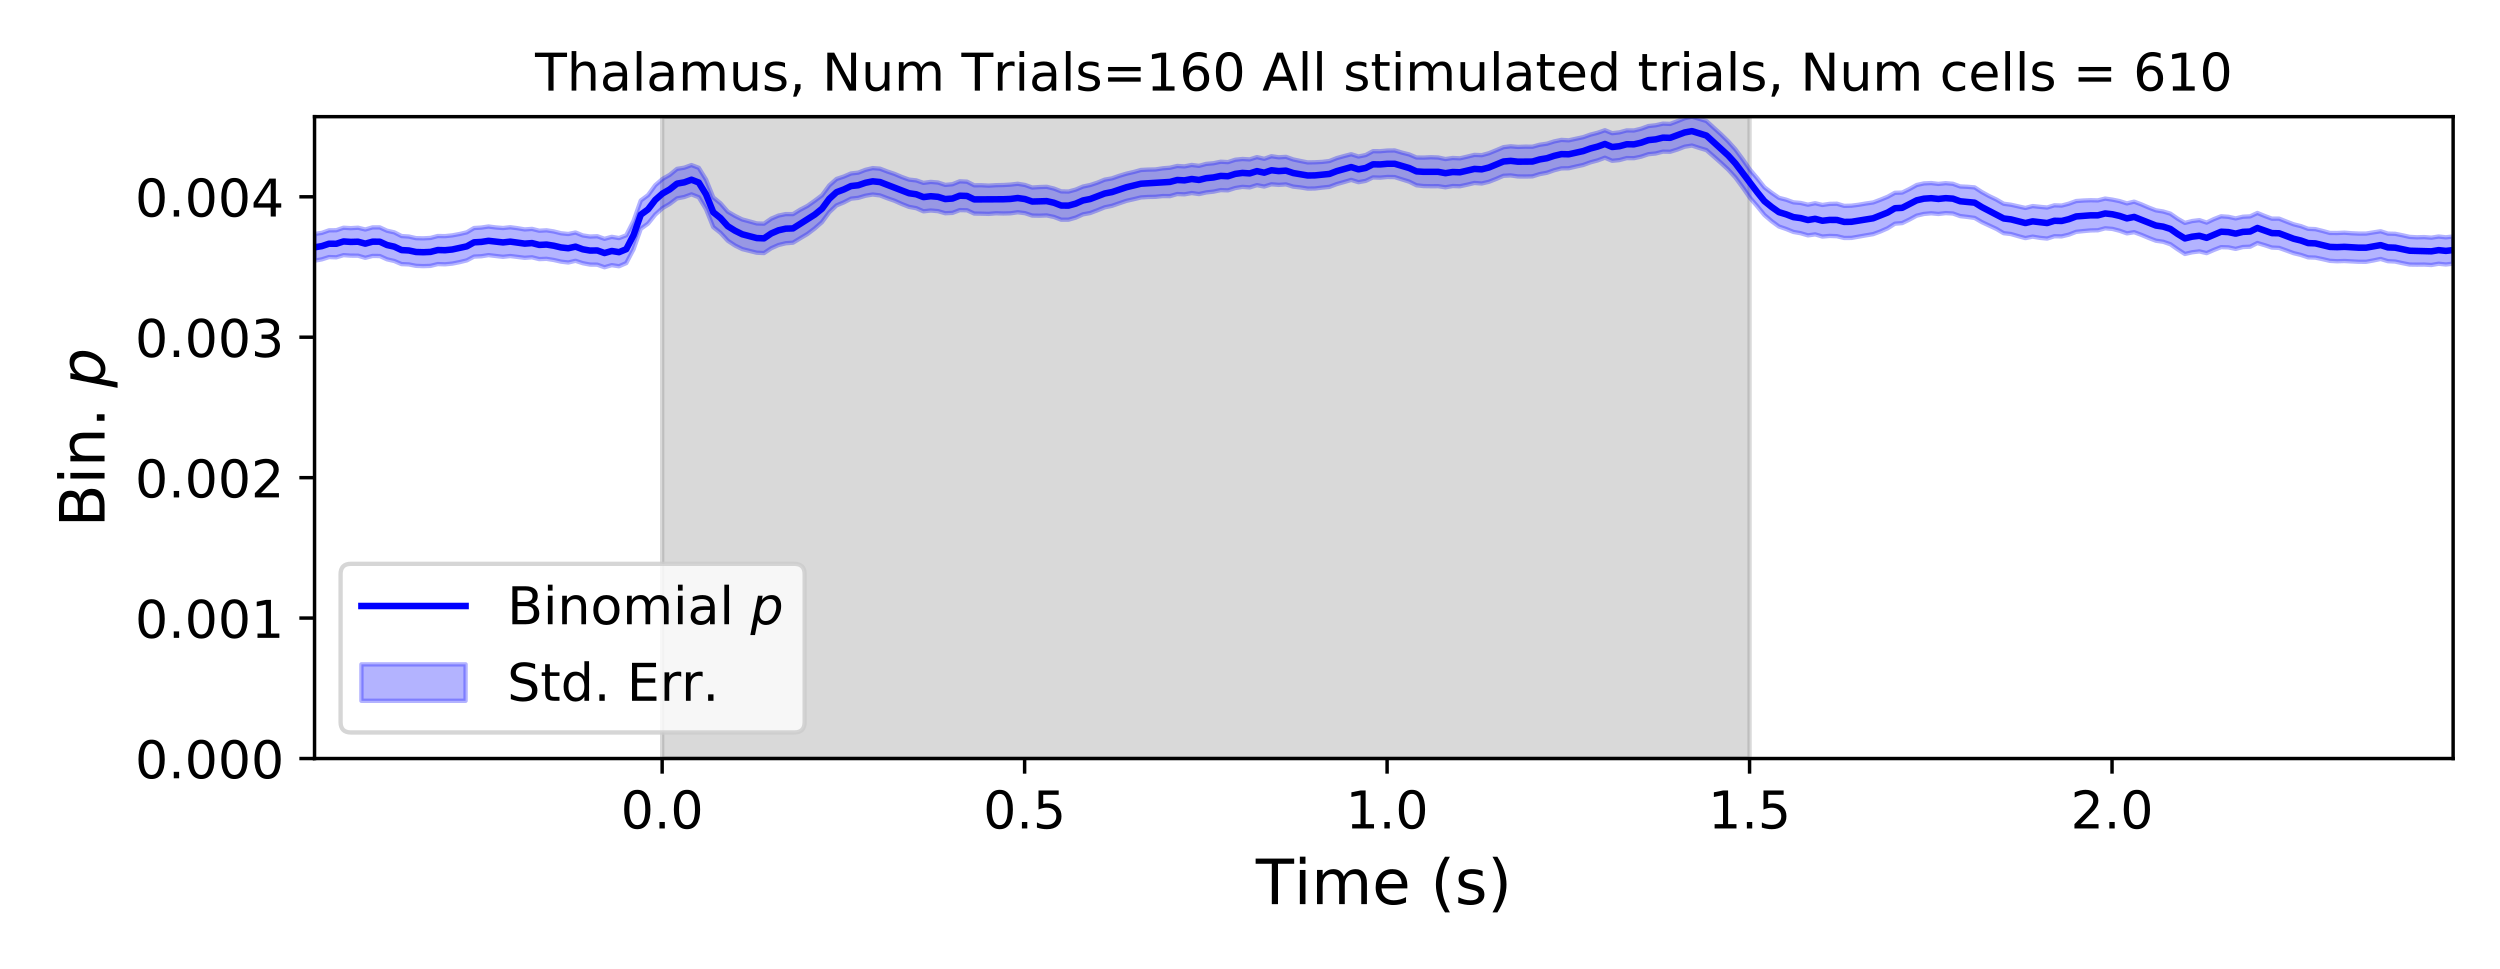 <?xml version="1.0" encoding="utf-8" standalone="no"?>
<!DOCTYPE svg PUBLIC "-//W3C//DTD SVG 1.1//EN"
  "http://www.w3.org/Graphics/SVG/1.1/DTD/svg11.dtd">
<!-- Created with matplotlib (https://matplotlib.org/) -->
<svg height="223.2pt" version="1.1" viewBox="0 0 576 223.2" width="576pt" xmlns="http://www.w3.org/2000/svg" xmlns:xlink="http://www.w3.org/1999/xlink">
 <defs>
  <style type="text/css">
*{stroke-linecap:butt;stroke-linejoin:round;}
  </style>
 </defs>
 <g id="figure_1">
  <g id="patch_1">
   <path d="M 0 223.2 
L 576 223.2 
L 576 0 
L 0 0 
z
" style="fill:#ffffff;"/>
  </g>
  <g id="axes_1">
   <g id="patch_2">
    <path d="M 72.47 174.76 
L 565.2 174.76 
L 565.2 26.88 
L 72.47 26.88 
z
" style="fill:#ffffff;"/>
   </g>
   <g id="PolyCollection_1">
    <defs>
     <path d="M 152.56 -48.44 
L 152.56 -196.32 
L 403.1 -196.32 
L 403.1 -48.44 
L 403.1 -48.44 
L 152.56 -48.44 
z
" id="m3994056954" style="stroke:#808080;stroke-opacity:0.3;"/>
    </defs>
    <g clip-path="url(#p41993d12b4)">
     <use style="fill:#808080;fill-opacity:0.3;stroke:#808080;stroke-opacity:0.3;" x="0" xlink:href="#m3994056954" y="223.2"/>
    </g>
   </g>
   <g id="PolyCollection_2">
    <defs>
     <path d="M 72.47 -169.297 
L 72.47 -163.142 
L 74.14 -163.444 
L 75.811 -163.973 
L 77.481 -163.915 
L 79.151 -164.415 
L 80.821 -164.297 
L 82.492 -164.29 
L 84.162 -163.799 
L 85.832 -164.229 
L 87.502 -164.212 
L 89.173 -163.453 
L 90.843 -163.069 
L 92.513 -162.351 
L 94.184 -162.28 
L 95.854 -161.951 
L 97.524 -161.883 
L 99.194 -161.941 
L 100.865 -162.356 
L 102.535 -162.301 
L 104.205 -162.467 
L 105.875 -162.8 
L 107.546 -163.207 
L 109.216 -164.078 
L 110.886 -164.16 
L 112.557 -164.421 
L 114.227 -164.219 
L 115.897 -164.026 
L 117.567 -164.211 
L 119.238 -164.005 
L 120.908 -163.795 
L 122.578 -163.919 
L 124.248 -163.499 
L 125.919 -163.567 
L 127.589 -163.3 
L 129.259 -162.919 
L 130.929 -162.72 
L 132.6 -163.11 
L 134.27 -162.559 
L 135.94 -162.239 
L 137.611 -162.218 
L 139.281 -161.625 
L 140.951 -162.111 
L 142.621 -161.853 
L 144.292 -162.586 
L 145.962 -165.756 
L 147.632 -170.472 
L 149.302 -171.673 
L 150.973 -173.756 
L 152.643 -175.248 
L 154.313 -176.22 
L 155.984 -177.485 
L 157.654 -177.811 
L 159.324 -178.418 
L 160.994 -177.758 
L 162.665 -175.016 
L 164.335 -170.882 
L 166.005 -169.552 
L 167.675 -167.741 
L 169.346 -166.634 
L 171.016 -165.81 
L 172.686 -165.392 
L 174.357 -164.973 
L 176.027 -164.895 
L 177.697 -166.006 
L 179.367 -166.745 
L 181.038 -167.155 
L 182.708 -167.286 
L 184.378 -168.305 
L 186.048 -169.298 
L 187.719 -170.562 
L 189.389 -172.025 
L 191.059 -174.295 
L 192.73 -175.871 
L 194.4 -176.566 
L 196.07 -177.428 
L 197.74 -177.61 
L 199.411 -178.105 
L 201.081 -178.384 
L 202.751 -178.175 
L 204.421 -177.531 
L 206.092 -176.948 
L 207.762 -176.199 
L 209.432 -175.539 
L 211.103 -175.233 
L 212.773 -174.508 
L 214.443 -174.698 
L 216.113 -174.554 
L 217.784 -174.071 
L 219.454 -174.153 
L 221.124 -174.793 
L 222.794 -174.757 
L 224.465 -173.994 
L 226.135 -173.971 
L 227.805 -173.922 
L 229.475 -174.06 
L 231.146 -174.014 
L 232.816 -174.053 
L 234.486 -174.295 
L 236.157 -174.088 
L 237.827 -173.533 
L 239.497 -173.503 
L 241.167 -173.563 
L 242.838 -173.213 
L 244.508 -172.58 
L 246.178 -172.586 
L 247.848 -173.059 
L 249.519 -173.813 
L 251.189 -174.124 
L 252.859 -174.759 
L 254.53 -175.43 
L 256.2 -175.779 
L 257.87 -176.358 
L 259.54 -176.929 
L 261.211 -177.305 
L 262.881 -177.711 
L 264.551 -177.82 
L 266.221 -177.851 
L 267.892 -178.027 
L 269.562 -178.011 
L 271.232 -178.494 
L 272.903 -178.426 
L 274.573 -178.726 
L 276.243 -178.487 
L 277.913 -178.862 
L 279.584 -179.048 
L 281.254 -179.403 
L 282.924 -179.344 
L 284.594 -179.873 
L 286.265 -180.146 
L 287.935 -180.023 
L 289.605 -180.542 
L 291.276 -180.219 
L 292.946 -180.738 
L 294.616 -180.604 
L 296.286 -180.713 
L 297.957 -180.198 
L 299.627 -180.015 
L 301.297 -179.75 
L 302.967 -179.772 
L 304.638 -179.976 
L 306.308 -180.15 
L 307.978 -180.78 
L 309.649 -181.253 
L 311.319 -181.75 
L 312.989 -181.222 
L 314.659 -181.528 
L 316.33 -182.322 
L 318 -182.268 
L 319.67 -182.427 
L 321.34 -182.396 
L 323.011 -181.867 
L 324.681 -181.346 
L 326.351 -180.512 
L 328.021 -180.324 
L 329.692 -180.295 
L 331.362 -180.302 
L 333.032 -180.046 
L 334.703 -180.336 
L 336.373 -180.286 
L 338.043 -180.647 
L 339.713 -181.046 
L 341.384 -180.919 
L 343.054 -181.317 
L 344.724 -181.975 
L 346.394 -182.694 
L 348.065 -182.781 
L 349.735 -182.545 
L 351.405 -182.53 
L 353.076 -182.564 
L 354.746 -183.084 
L 356.416 -183.396 
L 358.086 -183.977 
L 359.757 -184.409 
L 361.427 -184.433 
L 363.097 -184.825 
L 364.767 -185.188 
L 366.438 -185.797 
L 368.108 -186.243 
L 369.778 -186.862 
L 371.449 -186.15 
L 373.119 -186.319 
L 374.789 -186.772 
L 376.459 -186.753 
L 378.13 -187.108 
L 379.8 -187.673 
L 381.47 -187.835 
L 383.14 -188.263 
L 384.811 -188.234 
L 386.481 -188.753 
L 388.151 -189.399 
L 389.822 -189.664 
L 391.492 -189.125 
L 393.162 -188.616 
L 394.832 -187.156 
L 396.503 -185.672 
L 398.173 -184.127 
L 399.843 -182.295 
L 401.513 -180.028 
L 403.184 -177.625 
L 404.854 -175.701 
L 406.524 -173.664 
L 408.195 -172.231 
L 409.865 -171.012 
L 411.535 -170.438 
L 413.205 -169.764 
L 414.876 -169.468 
L 416.546 -168.972 
L 418.216 -169.196 
L 419.886 -168.7 
L 421.557 -168.843 
L 423.227 -168.778 
L 424.897 -168.374 
L 426.567 -168.384 
L 428.238 -168.679 
L 429.908 -168.975 
L 431.578 -169.256 
L 433.249 -169.87 
L 434.919 -170.608 
L 436.589 -171.665 
L 438.259 -171.799 
L 439.93 -172.614 
L 441.6 -173.514 
L 443.27 -173.906 
L 444.94 -174.059 
L 446.611 -173.903 
L 448.281 -174.098 
L 449.951 -174.01 
L 451.622 -173.414 
L 453.292 -173.218 
L 454.962 -172.989 
L 456.632 -172.016 
L 458.303 -171.235 
L 459.973 -170.459 
L 461.643 -169.474 
L 463.313 -169.282 
L 464.984 -168.794 
L 466.654 -168.34 
L 468.324 -168.68 
L 469.995 -168.399 
L 471.665 -168.235 
L 473.335 -168.767 
L 475.005 -168.74 
L 476.676 -169.139 
L 478.346 -169.786 
L 480.016 -169.958 
L 481.686 -170.11 
L 483.357 -170.147 
L 485.027 -170.598 
L 486.697 -170.463 
L 488.368 -170.032 
L 490.038 -169.43 
L 491.708 -169.704 
L 493.378 -169.087 
L 495.049 -168.383 
L 496.719 -167.738 
L 498.389 -167.499 
L 500.059 -166.93 
L 501.73 -165.759 
L 503.4 -164.686 
L 505.07 -165.074 
L 506.741 -165.278 
L 508.411 -164.884 
L 510.081 -165.616 
L 511.751 -166.261 
L 513.422 -166.208 
L 515.092 -165.856 
L 516.762 -166.287 
L 518.432 -166.358 
L 520.103 -167.211 
L 521.773 -166.712 
L 523.443 -166.164 
L 525.113 -166.081 
L 526.784 -165.482 
L 528.454 -164.868 
L 530.124 -164.468 
L 531.795 -163.902 
L 533.465 -163.844 
L 535.135 -163.492 
L 536.805 -163.102 
L 538.476 -163.004 
L 540.146 -163.063 
L 541.816 -162.972 
L 543.486 -162.883 
L 545.157 -162.882 
L 546.827 -163.188 
L 548.497 -163.538 
L 550.168 -163.022 
L 551.838 -162.939 
L 553.508 -162.574 
L 555.178 -162.245 
L 556.849 -162.22 
L 558.519 -162.239 
L 560.189 -162.14 
L 561.859 -162.434 
L 563.53 -162.264 
L 565.2 -162.454 
L 565.2 -168.712 
L 565.2 -168.712 
L 563.53 -168.523 
L 561.859 -168.705 
L 560.189 -168.442 
L 558.519 -168.575 
L 556.849 -168.528 
L 555.178 -168.622 
L 553.508 -168.996 
L 551.838 -169.334 
L 550.168 -169.376 
L 548.497 -169.921 
L 546.827 -169.655 
L 545.157 -169.391 
L 543.486 -169.384 
L 541.816 -169.46 
L 540.146 -169.595 
L 538.476 -169.514 
L 536.805 -169.529 
L 535.135 -169.988 
L 533.465 -170.404 
L 531.795 -170.479 
L 530.124 -171.1 
L 528.454 -171.516 
L 526.784 -172.155 
L 525.113 -172.822 
L 523.443 -172.819 
L 521.773 -173.444 
L 520.103 -174.132 
L 518.432 -173.348 
L 516.762 -173.266 
L 515.092 -172.881 
L 513.422 -173.246 
L 511.751 -173.371 
L 510.081 -172.717 
L 508.411 -171.917 
L 506.741 -172.478 
L 505.07 -172.271 
L 503.4 -171.843 
L 501.73 -172.812 
L 500.059 -173.975 
L 498.389 -174.474 
L 496.719 -174.739 
L 495.049 -175.387 
L 493.378 -176.108 
L 491.708 -176.738 
L 490.038 -176.335 
L 488.368 -176.861 
L 486.697 -177.205 
L 485.027 -177.448 
L 483.357 -177.031 
L 481.686 -177.067 
L 480.016 -177.001 
L 478.346 -176.881 
L 476.676 -176.275 
L 475.005 -175.838 
L 473.335 -175.898 
L 471.665 -175.389 
L 469.995 -175.543 
L 468.324 -175.726 
L 466.654 -175.284 
L 464.984 -175.659 
L 463.313 -176.033 
L 461.643 -176.258 
L 459.973 -177.223 
L 458.303 -178.025 
L 456.632 -178.941 
L 454.962 -180.023 
L 453.292 -180.166 
L 451.622 -180.241 
L 449.951 -180.852 
L 448.281 -180.996 
L 446.611 -180.827 
L 444.94 -181.022 
L 443.27 -180.943 
L 441.6 -180.572 
L 439.93 -179.642 
L 438.259 -178.833 
L 436.589 -178.782 
L 434.919 -177.863 
L 433.249 -177.182 
L 431.578 -176.556 
L 429.908 -176.313 
L 428.238 -176.025 
L 426.567 -175.81 
L 424.897 -175.767 
L 423.227 -176.265 
L 421.557 -176.226 
L 419.886 -175.978 
L 418.216 -176.377 
L 416.546 -176.044 
L 414.876 -176.437 
L 413.205 -176.585 
L 411.535 -177.191 
L 409.865 -177.625 
L 408.195 -178.779 
L 406.524 -180.045 
L 404.854 -182.151 
L 403.184 -184.119 
L 401.513 -186.523 
L 399.843 -188.791 
L 398.173 -190.646 
L 396.503 -192.284 
L 394.832 -193.79 
L 393.162 -195.319 
L 391.492 -195.831 
L 389.822 -196.32 
L 388.151 -195.969 
L 386.481 -195.288 
L 384.811 -194.654 
L 383.14 -194.718 
L 381.47 -194.337 
L 379.8 -194.161 
L 378.13 -193.546 
L 376.459 -193.139 
L 374.789 -193.153 
L 373.119 -192.704 
L 371.449 -192.514 
L 369.778 -193.194 
L 368.108 -192.613 
L 366.438 -192.185 
L 364.767 -191.594 
L 363.097 -191.233 
L 361.427 -190.87 
L 359.757 -190.967 
L 358.086 -190.617 
L 356.416 -190.097 
L 354.746 -189.852 
L 353.076 -189.397 
L 351.405 -189.412 
L 349.735 -189.35 
L 348.065 -189.492 
L 346.394 -189.288 
L 344.724 -188.581 
L 343.054 -187.899 
L 341.384 -187.449 
L 339.713 -187.514 
L 338.043 -187.104 
L 336.373 -186.722 
L 334.703 -186.799 
L 333.032 -186.552 
L 331.362 -186.912 
L 329.692 -186.978 
L 328.021 -186.89 
L 326.351 -186.915 
L 324.681 -187.619 
L 323.011 -188.039 
L 321.34 -188.538 
L 319.67 -188.513 
L 318 -188.361 
L 316.33 -188.366 
L 314.659 -187.476 
L 312.989 -187.139 
L 311.319 -187.665 
L 309.649 -187.234 
L 307.978 -186.766 
L 306.308 -186.103 
L 304.638 -185.899 
L 302.967 -185.811 
L 301.297 -185.78 
L 299.627 -186.111 
L 297.957 -186.466 
L 296.286 -187.058 
L 294.616 -186.955 
L 292.946 -187.212 
L 291.276 -186.61 
L 289.605 -187.004 
L 287.935 -186.475 
L 286.265 -186.571 
L 284.594 -186.393 
L 282.924 -185.848 
L 281.254 -185.941 
L 279.584 -185.587 
L 277.913 -185.441 
L 276.243 -184.988 
L 274.573 -185.193 
L 272.903 -184.863 
L 271.232 -184.961 
L 269.562 -184.556 
L 267.892 -184.42 
L 266.221 -184.159 
L 264.551 -184.123 
L 262.881 -184.039 
L 261.211 -183.577 
L 259.54 -183.191 
L 257.87 -182.687 
L 256.2 -182.106 
L 254.53 -181.812 
L 252.859 -181.124 
L 251.189 -180.572 
L 249.519 -180.22 
L 247.848 -179.515 
L 246.178 -179.067 
L 244.508 -179.106 
L 242.838 -179.753 
L 241.167 -180.159 
L 239.497 -180.106 
L 237.827 -179.996 
L 236.157 -180.582 
L 234.486 -180.859 
L 232.816 -180.67 
L 231.146 -180.569 
L 229.475 -180.537 
L 227.805 -180.43 
L 226.135 -180.52 
L 224.465 -180.51 
L 222.794 -181.345 
L 221.124 -181.428 
L 219.454 -180.756 
L 217.784 -180.599 
L 216.113 -181.15 
L 214.443 -181.291 
L 212.773 -181.064 
L 211.103 -181.638 
L 209.432 -181.823 
L 207.762 -182.429 
L 206.092 -183.138 
L 204.421 -183.696 
L 202.751 -184.338 
L 201.081 -184.468 
L 199.411 -184.071 
L 197.74 -183.425 
L 196.07 -183.235 
L 194.4 -182.52 
L 192.73 -181.961 
L 191.059 -180.474 
L 189.389 -178.209 
L 187.719 -176.954 
L 186.048 -175.765 
L 184.378 -174.894 
L 182.708 -173.865 
L 181.038 -173.877 
L 179.367 -173.531 
L 177.697 -172.825 
L 176.027 -171.668 
L 174.357 -171.722 
L 172.686 -172.192 
L 171.016 -172.636 
L 169.346 -173.462 
L 167.675 -174.437 
L 166.005 -176.359 
L 164.335 -177.721 
L 162.665 -181.836 
L 160.994 -184.537 
L 159.324 -185.169 
L 157.654 -184.563 
L 155.984 -184.292 
L 154.313 -182.918 
L 152.643 -181.974 
L 150.973 -180.523 
L 149.302 -178.236 
L 147.632 -176.998 
L 145.962 -172.272 
L 144.292 -168.99 
L 142.621 -168.344 
L 140.951 -168.637 
L 139.281 -168.175 
L 137.611 -168.775 
L 135.94 -168.701 
L 134.27 -168.958 
L 132.6 -169.634 
L 130.929 -169.288 
L 129.259 -169.46 
L 127.589 -169.875 
L 125.919 -170.138 
L 124.248 -170.04 
L 122.578 -170.462 
L 120.908 -170.341 
L 119.238 -170.622 
L 117.567 -170.846 
L 115.897 -170.661 
L 114.227 -170.798 
L 112.557 -171.015 
L 110.886 -170.765 
L 109.216 -170.661 
L 107.546 -169.669 
L 105.875 -169.28 
L 104.205 -168.97 
L 102.535 -168.798 
L 100.865 -168.823 
L 99.194 -168.376 
L 97.524 -168.288 
L 95.854 -168.326 
L 94.184 -168.707 
L 92.513 -168.815 
L 90.843 -169.668 
L 89.173 -170.04 
L 87.502 -170.812 
L 85.832 -170.809 
L 84.162 -170.324 
L 82.492 -170.734 
L 80.821 -170.628 
L 79.151 -170.729 
L 77.481 -170.154 
L 75.811 -170.13 
L 74.14 -169.539 
L 72.47 -169.297 
z
" id="m58cdb82ba2" style="stroke:#0000ff;stroke-opacity:0.3;"/>
    </defs>
    <g clip-path="url(#p41993d12b4)">
     <use style="fill:#0000ff;fill-opacity:0.3;stroke:#0000ff;stroke-opacity:0.3;" x="0" xlink:href="#m58cdb82ba2" y="223.2"/>
    </g>
   </g>
   <g id="matplotlib.axis_1">
    <g id="xtick_1">
     <g id="line2d_1">
      <defs>
       <path d="M 0 0 
L 0 3.5 
" id="m7a322a7b5f" style="stroke:#000000;stroke-width:0.8;"/>
      </defs>
      <g>
       <use style="stroke:#000000;stroke-width:0.8;" x="152.56" xlink:href="#m7a322a7b5f" y="174.76"/>
      </g>
     </g>
     <g id="text_1">
      <!-- 0.0 -->
      <defs>
       <path d="M 31.781 66.406 
Q 24.172 66.406 20.328 58.906 
Q 16.5 51.422 16.5 36.375 
Q 16.5 21.391 20.328 13.891 
Q 24.172 6.391 31.781 6.391 
Q 39.453 6.391 43.281 13.891 
Q 47.125 21.391 47.125 36.375 
Q 47.125 51.422 43.281 58.906 
Q 39.453 66.406 31.781 66.406 
z
M 31.781 74.219 
Q 44.047 74.219 50.516 64.516 
Q 56.984 54.828 56.984 36.375 
Q 56.984 17.969 50.516 8.266 
Q 44.047 -1.422 31.781 -1.422 
Q 19.531 -1.422 13.062 8.266 
Q 6.594 17.969 6.594 36.375 
Q 6.594 54.828 13.062 64.516 
Q 19.531 74.219 31.781 74.219 
z
" id="DejaVuSans-48"/>
       <path d="M 10.688 12.406 
L 21 12.406 
L 21 0 
L 10.688 0 
z
" id="DejaVuSans-46"/>
      </defs>
      <g transform="translate(143.018 190.878)scale(0.12 -0.12)">
       <use xlink:href="#DejaVuSans-48"/>
       <use x="63.623" xlink:href="#DejaVuSans-46"/>
       <use x="95.41" xlink:href="#DejaVuSans-48"/>
      </g>
     </g>
    </g>
    <g id="xtick_2">
     <g id="line2d_2">
      <g>
       <use style="stroke:#000000;stroke-width:0.8;" x="236.073" xlink:href="#m7a322a7b5f" y="174.76"/>
      </g>
     </g>
     <g id="text_2">
      <!-- 0.5 -->
      <defs>
       <path d="M 10.797 72.906 
L 49.516 72.906 
L 49.516 64.594 
L 19.828 64.594 
L 19.828 46.734 
Q 21.969 47.469 24.109 47.828 
Q 26.266 48.188 28.422 48.188 
Q 40.625 48.188 47.75 41.5 
Q 54.891 34.812 54.891 23.391 
Q 54.891 11.625 47.562 5.094 
Q 40.234 -1.422 26.906 -1.422 
Q 22.312 -1.422 17.547 -0.641 
Q 12.797 0.141 7.719 1.703 
L 7.719 11.625 
Q 12.109 9.234 16.797 8.062 
Q 21.484 6.891 26.703 6.891 
Q 35.156 6.891 40.078 11.328 
Q 45.016 15.766 45.016 23.391 
Q 45.016 31 40.078 35.438 
Q 35.156 39.891 26.703 39.891 
Q 22.75 39.891 18.812 39.016 
Q 14.891 38.141 10.797 36.281 
z
" id="DejaVuSans-53"/>
      </defs>
      <g transform="translate(226.531 190.878)scale(0.12 -0.12)">
       <use xlink:href="#DejaVuSans-48"/>
       <use x="63.623" xlink:href="#DejaVuSans-46"/>
       <use x="95.41" xlink:href="#DejaVuSans-53"/>
      </g>
     </g>
    </g>
    <g id="xtick_3">
     <g id="line2d_3">
      <g>
       <use style="stroke:#000000;stroke-width:0.8;" x="319.587" xlink:href="#m7a322a7b5f" y="174.76"/>
      </g>
     </g>
     <g id="text_3">
      <!-- 1.0 -->
      <defs>
       <path d="M 12.406 8.297 
L 28.516 8.297 
L 28.516 63.922 
L 10.984 60.406 
L 10.984 69.391 
L 28.422 72.906 
L 38.281 72.906 
L 38.281 8.297 
L 54.391 8.297 
L 54.391 0 
L 12.406 0 
z
" id="DejaVuSans-49"/>
      </defs>
      <g transform="translate(310.045 190.878)scale(0.12 -0.12)">
       <use xlink:href="#DejaVuSans-49"/>
       <use x="63.623" xlink:href="#DejaVuSans-46"/>
       <use x="95.41" xlink:href="#DejaVuSans-48"/>
      </g>
     </g>
    </g>
    <g id="xtick_4">
     <g id="line2d_4">
      <g>
       <use style="stroke:#000000;stroke-width:0.8;" x="403.1" xlink:href="#m7a322a7b5f" y="174.76"/>
      </g>
     </g>
     <g id="text_4">
      <!-- 1.5 -->
      <g transform="translate(393.558 190.878)scale(0.12 -0.12)">
       <use xlink:href="#DejaVuSans-49"/>
       <use x="63.623" xlink:href="#DejaVuSans-46"/>
       <use x="95.41" xlink:href="#DejaVuSans-53"/>
      </g>
     </g>
    </g>
    <g id="xtick_5">
     <g id="line2d_5">
      <g>
       <use style="stroke:#000000;stroke-width:0.8;" x="486.614" xlink:href="#m7a322a7b5f" y="174.76"/>
      </g>
     </g>
     <g id="text_5">
      <!-- 2.0 -->
      <defs>
       <path d="M 19.188 8.297 
L 53.609 8.297 
L 53.609 0 
L 7.328 0 
L 7.328 8.297 
Q 12.938 14.109 22.625 23.891 
Q 32.328 33.688 34.812 36.531 
Q 39.547 41.844 41.422 45.531 
Q 43.312 49.219 43.312 52.781 
Q 43.312 58.594 39.234 62.25 
Q 35.156 65.922 28.609 65.922 
Q 23.969 65.922 18.812 64.312 
Q 13.672 62.703 7.812 59.422 
L 7.812 69.391 
Q 13.766 71.781 18.938 73 
Q 24.125 74.219 28.422 74.219 
Q 39.75 74.219 46.484 68.547 
Q 53.219 62.891 53.219 53.422 
Q 53.219 48.922 51.531 44.891 
Q 49.859 40.875 45.406 35.406 
Q 44.188 33.984 37.641 27.219 
Q 31.109 20.453 19.188 8.297 
z
" id="DejaVuSans-50"/>
      </defs>
      <g transform="translate(477.072 190.878)scale(0.12 -0.12)">
       <use xlink:href="#DejaVuSans-50"/>
       <use x="63.623" xlink:href="#DejaVuSans-46"/>
       <use x="95.41" xlink:href="#DejaVuSans-48"/>
      </g>
     </g>
    </g>
    <g id="text_6">
     <!-- Time (s) -->
     <defs>
      <path d="M -0.297 72.906 
L 61.375 72.906 
L 61.375 64.594 
L 35.5 64.594 
L 35.5 0 
L 25.594 0 
L 25.594 64.594 
L -0.297 64.594 
z
" id="DejaVuSans-84"/>
      <path d="M 9.422 54.688 
L 18.406 54.688 
L 18.406 0 
L 9.422 0 
z
M 9.422 75.984 
L 18.406 75.984 
L 18.406 64.594 
L 9.422 64.594 
z
" id="DejaVuSans-105"/>
      <path d="M 52 44.188 
Q 55.375 50.25 60.062 53.125 
Q 64.75 56 71.094 56 
Q 79.641 56 84.281 50.016 
Q 88.922 44.047 88.922 33.016 
L 88.922 0 
L 79.891 0 
L 79.891 32.719 
Q 79.891 40.578 77.094 44.375 
Q 74.312 48.188 68.609 48.188 
Q 61.625 48.188 57.562 43.547 
Q 53.516 38.922 53.516 30.906 
L 53.516 0 
L 44.484 0 
L 44.484 32.719 
Q 44.484 40.625 41.703 44.406 
Q 38.922 48.188 33.109 48.188 
Q 26.219 48.188 22.156 43.531 
Q 18.109 38.875 18.109 30.906 
L 18.109 0 
L 9.078 0 
L 9.078 54.688 
L 18.109 54.688 
L 18.109 46.188 
Q 21.188 51.219 25.484 53.609 
Q 29.781 56 35.688 56 
Q 41.656 56 45.828 52.969 
Q 50 49.953 52 44.188 
z
" id="DejaVuSans-109"/>
      <path d="M 56.203 29.594 
L 56.203 25.203 
L 14.891 25.203 
Q 15.484 15.922 20.484 11.062 
Q 25.484 6.203 34.422 6.203 
Q 39.594 6.203 44.453 7.469 
Q 49.312 8.734 54.109 11.281 
L 54.109 2.781 
Q 49.266 0.734 44.188 -0.344 
Q 39.109 -1.422 33.891 -1.422 
Q 20.797 -1.422 13.156 6.188 
Q 5.516 13.812 5.516 26.812 
Q 5.516 40.234 12.766 48.109 
Q 20.016 56 32.328 56 
Q 43.359 56 49.781 48.891 
Q 56.203 41.797 56.203 29.594 
z
M 47.219 32.234 
Q 47.125 39.594 43.094 43.984 
Q 39.062 48.391 32.422 48.391 
Q 24.906 48.391 20.391 44.141 
Q 15.875 39.891 15.188 32.172 
z
" id="DejaVuSans-101"/>
      <path id="DejaVuSans-32"/>
      <path d="M 31 75.875 
Q 24.469 64.656 21.281 53.656 
Q 18.109 42.672 18.109 31.391 
Q 18.109 20.125 21.312 9.062 
Q 24.516 -2 31 -13.188 
L 23.188 -13.188 
Q 15.875 -1.703 12.234 9.375 
Q 8.594 20.453 8.594 31.391 
Q 8.594 42.281 12.203 53.312 
Q 15.828 64.359 23.188 75.875 
z
" id="DejaVuSans-40"/>
      <path d="M 44.281 53.078 
L 44.281 44.578 
Q 40.484 46.531 36.375 47.5 
Q 32.281 48.484 27.875 48.484 
Q 21.188 48.484 17.844 46.438 
Q 14.5 44.391 14.5 40.281 
Q 14.5 37.156 16.891 35.375 
Q 19.281 33.594 26.516 31.984 
L 29.594 31.297 
Q 39.156 29.25 43.188 25.516 
Q 47.219 21.781 47.219 15.094 
Q 47.219 7.469 41.188 3.016 
Q 35.156 -1.422 24.609 -1.422 
Q 20.219 -1.422 15.453 -0.562 
Q 10.688 0.297 5.422 2 
L 5.422 11.281 
Q 10.406 8.688 15.234 7.391 
Q 20.062 6.109 24.812 6.109 
Q 31.156 6.109 34.562 8.281 
Q 37.984 10.453 37.984 14.406 
Q 37.984 18.062 35.516 20.016 
Q 33.062 21.969 24.703 23.781 
L 21.578 24.516 
Q 13.234 26.266 9.516 29.906 
Q 5.812 33.547 5.812 39.891 
Q 5.812 47.609 11.281 51.797 
Q 16.75 56 26.812 56 
Q 31.781 56 36.172 55.266 
Q 40.578 54.547 44.281 53.078 
z
" id="DejaVuSans-115"/>
      <path d="M 8.016 75.875 
L 15.828 75.875 
Q 23.141 64.359 26.781 53.312 
Q 30.422 42.281 30.422 31.391 
Q 30.422 20.453 26.781 9.375 
Q 23.141 -1.703 15.828 -13.188 
L 8.016 -13.188 
Q 14.5 -2 17.703 9.062 
Q 20.906 20.125 20.906 31.391 
Q 20.906 42.672 17.703 53.656 
Q 14.5 64.656 8.016 75.875 
z
" id="DejaVuSans-41"/>
     </defs>
     <g transform="translate(289.34 208.315)scale(0.144 -0.144)">
      <use xlink:href="#DejaVuSans-84"/>
      <use x="61.037" xlink:href="#DejaVuSans-105"/>
      <use x="88.82" xlink:href="#DejaVuSans-109"/>
      <use x="186.232" xlink:href="#DejaVuSans-101"/>
      <use x="247.756" xlink:href="#DejaVuSans-32"/>
      <use x="279.543" xlink:href="#DejaVuSans-40"/>
      <use x="318.557" xlink:href="#DejaVuSans-115"/>
      <use x="370.656" xlink:href="#DejaVuSans-41"/>
     </g>
    </g>
   </g>
   <g id="matplotlib.axis_2">
    <g id="ytick_1">
     <g id="line2d_6">
      <defs>
       <path d="M 0 0 
L -3.5 0 
" id="m3735ffc506" style="stroke:#000000;stroke-width:0.8;"/>
      </defs>
      <g>
       <use style="stroke:#000000;stroke-width:0.8;" x="72.47" xlink:href="#m3735ffc506" y="174.76"/>
      </g>
     </g>
     <g id="text_7">
      <!-- 0.000 -->
      <g transform="translate(31.116 179.319)scale(0.12 -0.12)">
       <use xlink:href="#DejaVuSans-48"/>
       <use x="63.623" xlink:href="#DejaVuSans-46"/>
       <use x="95.41" xlink:href="#DejaVuSans-48"/>
       <use x="159.033" xlink:href="#DejaVuSans-48"/>
       <use x="222.656" xlink:href="#DejaVuSans-48"/>
      </g>
     </g>
    </g>
    <g id="ytick_2">
     <g id="line2d_7">
      <g>
       <use style="stroke:#000000;stroke-width:0.8;" x="72.47" xlink:href="#m3735ffc506" y="142.405"/>
      </g>
     </g>
     <g id="text_8">
      <!-- 0.001 -->
      <g transform="translate(31.116 146.964)scale(0.12 -0.12)">
       <use xlink:href="#DejaVuSans-48"/>
       <use x="63.623" xlink:href="#DejaVuSans-46"/>
       <use x="95.41" xlink:href="#DejaVuSans-48"/>
       <use x="159.033" xlink:href="#DejaVuSans-48"/>
       <use x="222.656" xlink:href="#DejaVuSans-49"/>
      </g>
     </g>
    </g>
    <g id="ytick_3">
     <g id="line2d_8">
      <g>
       <use style="stroke:#000000;stroke-width:0.8;" x="72.47" xlink:href="#m3735ffc506" y="110.049"/>
      </g>
     </g>
     <g id="text_9">
      <!-- 0.002 -->
      <g transform="translate(31.116 114.608)scale(0.12 -0.12)">
       <use xlink:href="#DejaVuSans-48"/>
       <use x="63.623" xlink:href="#DejaVuSans-46"/>
       <use x="95.41" xlink:href="#DejaVuSans-48"/>
       <use x="159.033" xlink:href="#DejaVuSans-48"/>
       <use x="222.656" xlink:href="#DejaVuSans-50"/>
      </g>
     </g>
    </g>
    <g id="ytick_4">
     <g id="line2d_9">
      <g>
       <use style="stroke:#000000;stroke-width:0.8;" x="72.47" xlink:href="#m3735ffc506" y="77.694"/>
      </g>
     </g>
     <g id="text_10">
      <!-- 0.003 -->
      <defs>
       <path d="M 40.578 39.312 
Q 47.656 37.797 51.625 33 
Q 55.609 28.219 55.609 21.188 
Q 55.609 10.406 48.188 4.484 
Q 40.766 -1.422 27.094 -1.422 
Q 22.516 -1.422 17.656 -0.516 
Q 12.797 0.391 7.625 2.203 
L 7.625 11.719 
Q 11.719 9.328 16.594 8.109 
Q 21.484 6.891 26.812 6.891 
Q 36.078 6.891 40.938 10.547 
Q 45.797 14.203 45.797 21.188 
Q 45.797 27.641 41.281 31.266 
Q 36.766 34.906 28.719 34.906 
L 20.219 34.906 
L 20.219 43.016 
L 29.109 43.016 
Q 36.375 43.016 40.234 45.922 
Q 44.094 48.828 44.094 54.297 
Q 44.094 59.906 40.109 62.906 
Q 36.141 65.922 28.719 65.922 
Q 24.656 65.922 20.016 65.031 
Q 15.375 64.156 9.812 62.312 
L 9.812 71.094 
Q 15.438 72.656 20.344 73.438 
Q 25.25 74.219 29.594 74.219 
Q 40.828 74.219 47.359 69.109 
Q 53.906 64.016 53.906 55.328 
Q 53.906 49.266 50.438 45.094 
Q 46.969 40.922 40.578 39.312 
z
" id="DejaVuSans-51"/>
      </defs>
      <g transform="translate(31.116 82.253)scale(0.12 -0.12)">
       <use xlink:href="#DejaVuSans-48"/>
       <use x="63.623" xlink:href="#DejaVuSans-46"/>
       <use x="95.41" xlink:href="#DejaVuSans-48"/>
       <use x="159.033" xlink:href="#DejaVuSans-48"/>
       <use x="222.656" xlink:href="#DejaVuSans-51"/>
      </g>
     </g>
    </g>
    <g id="ytick_5">
     <g id="line2d_10">
      <g>
       <use style="stroke:#000000;stroke-width:0.8;" x="72.47" xlink:href="#m3735ffc506" y="45.338"/>
      </g>
     </g>
     <g id="text_11">
      <!-- 0.004 -->
      <defs>
       <path d="M 37.797 64.312 
L 12.891 25.391 
L 37.797 25.391 
z
M 35.203 72.906 
L 47.609 72.906 
L 47.609 25.391 
L 58.016 25.391 
L 58.016 17.188 
L 47.609 17.188 
L 47.609 0 
L 37.797 0 
L 37.797 17.188 
L 4.891 17.188 
L 4.891 26.703 
z
" id="DejaVuSans-52"/>
      </defs>
      <g transform="translate(31.116 49.897)scale(0.12 -0.12)">
       <use xlink:href="#DejaVuSans-48"/>
       <use x="63.623" xlink:href="#DejaVuSans-46"/>
       <use x="95.41" xlink:href="#DejaVuSans-48"/>
       <use x="159.033" xlink:href="#DejaVuSans-48"/>
       <use x="222.656" xlink:href="#DejaVuSans-52"/>
      </g>
     </g>
    </g>
    <g id="text_12">
     <!-- Bin. $p$ -->
     <defs>
      <path d="M 19.672 34.812 
L 19.672 8.109 
L 35.5 8.109 
Q 43.453 8.109 47.281 11.406 
Q 51.125 14.703 51.125 21.484 
Q 51.125 28.328 47.281 31.562 
Q 43.453 34.812 35.5 34.812 
z
M 19.672 64.797 
L 19.672 42.828 
L 34.281 42.828 
Q 41.5 42.828 45.031 45.531 
Q 48.578 48.25 48.578 53.812 
Q 48.578 59.328 45.031 62.062 
Q 41.5 64.797 34.281 64.797 
z
M 9.812 72.906 
L 35.016 72.906 
Q 46.297 72.906 52.391 68.219 
Q 58.5 63.531 58.5 54.891 
Q 58.5 48.188 55.375 44.234 
Q 52.25 40.281 46.188 39.312 
Q 53.469 37.75 57.5 32.781 
Q 61.531 27.828 61.531 20.406 
Q 61.531 10.641 54.891 5.312 
Q 48.25 0 35.984 0 
L 9.812 0 
z
" id="DejaVuSans-66"/>
      <path d="M 54.891 33.016 
L 54.891 0 
L 45.906 0 
L 45.906 32.719 
Q 45.906 40.484 42.875 44.328 
Q 39.844 48.188 33.797 48.188 
Q 26.516 48.188 22.312 43.547 
Q 18.109 38.922 18.109 30.906 
L 18.109 0 
L 9.078 0 
L 9.078 54.688 
L 18.109 54.688 
L 18.109 46.188 
Q 21.344 51.125 25.703 53.562 
Q 30.078 56 35.797 56 
Q 45.219 56 50.047 50.172 
Q 54.891 44.344 54.891 33.016 
z
" id="DejaVuSans-110"/>
      <path d="M 49.609 33.688 
Q 49.609 40.875 46.484 44.672 
Q 43.359 48.484 37.5 48.484 
Q 33.5 48.484 29.859 46.438 
Q 26.219 44.391 23.391 40.484 
Q 20.609 36.625 18.938 31.156 
Q 17.281 25.688 17.281 20.312 
Q 17.281 13.484 20.406 9.797 
Q 23.531 6.109 29.297 6.109 
Q 33.547 6.109 37.188 8.109 
Q 40.828 10.109 43.406 13.922 
Q 46.188 17.922 47.891 23.344 
Q 49.609 28.766 49.609 33.688 
z
M 21.781 46.391 
Q 25.391 51.125 30.297 53.562 
Q 35.203 56 41.219 56 
Q 49.609 56 54.25 50.5 
Q 58.891 45.016 58.891 35.109 
Q 58.891 27 56 19.656 
Q 53.125 12.312 47.703 6.5 
Q 44.094 2.641 39.547 0.609 
Q 35.016 -1.422 29.984 -1.422 
Q 24.172 -1.422 20.219 1 
Q 16.266 3.422 14.312 8.203 
L 8.688 -20.797 
L -0.297 -20.797 
L 14.406 54.688 
L 23.391 54.688 
z
" id="DejaVuSans-Oblique-112"/>
     </defs>
     <g transform="translate(24.092 121.484)rotate(-90)scale(0.144 -0.144)">
      <use transform="translate(0 0.016)" xlink:href="#DejaVuSans-66"/>
      <use transform="translate(68.604 0.016)" xlink:href="#DejaVuSans-105"/>
      <use transform="translate(96.387 0.016)" xlink:href="#DejaVuSans-110"/>
      <use transform="translate(159.766 0.016)" xlink:href="#DejaVuSans-46"/>
      <use transform="translate(191.553 0.016)" xlink:href="#DejaVuSans-32"/>
      <use transform="translate(223.34 0.016)" xlink:href="#DejaVuSans-Oblique-112"/>
     </g>
    </g>
   </g>
   <g id="line2d_11">
    <path clip-path="url(#p41993d12b4)" d="M 72.47 56.981 
L 74.14 56.709 
L 75.811 56.149 
L 77.481 56.165 
L 79.151 55.628 
L 80.821 55.738 
L 82.492 55.688 
L 84.162 56.139 
L 85.832 55.681 
L 87.502 55.688 
L 89.173 56.454 
L 90.843 56.832 
L 92.513 57.617 
L 94.184 57.707 
L 95.854 58.061 
L 97.524 58.114 
L 99.194 58.042 
L 100.865 57.611 
L 102.535 57.65 
L 104.205 57.481 
L 107.546 56.762 
L 109.216 55.83 
L 110.886 55.738 
L 112.557 55.482 
L 115.897 55.857 
L 117.567 55.671 
L 120.908 56.132 
L 122.578 56.009 
L 124.248 56.43 
L 125.919 56.347 
L 127.589 56.613 
L 129.259 57.011 
L 130.929 57.196 
L 132.6 56.828 
L 134.27 57.441 
L 135.94 57.73 
L 137.611 57.703 
L 139.281 58.3 
L 140.951 57.826 
L 142.621 58.101 
L 144.292 57.412 
L 145.962 54.186 
L 147.632 49.465 
L 149.302 48.245 
L 150.973 46.061 
L 152.643 44.589 
L 154.313 43.631 
L 155.984 42.311 
L 157.654 42.013 
L 159.324 41.406 
L 160.994 42.053 
L 162.665 44.774 
L 164.335 48.898 
L 166.005 50.244 
L 167.675 52.111 
L 169.346 53.152 
L 171.016 53.977 
L 174.357 54.852 
L 176.027 54.919 
L 177.697 53.785 
L 179.367 53.062 
L 181.038 52.684 
L 182.708 52.625 
L 187.719 49.442 
L 189.389 48.083 
L 191.059 45.815 
L 192.73 44.284 
L 194.4 43.657 
L 196.07 42.868 
L 197.74 42.683 
L 199.411 42.112 
L 201.081 41.774 
L 202.751 41.943 
L 209.432 44.519 
L 211.103 44.764 
L 212.773 45.414 
L 214.443 45.205 
L 216.113 45.348 
L 217.784 45.865 
L 219.454 45.746 
L 221.124 45.089 
L 222.794 45.149 
L 224.465 45.948 
L 231.146 45.908 
L 232.816 45.839 
L 234.486 45.623 
L 236.157 45.865 
L 237.827 46.435 
L 241.167 46.339 
L 242.838 46.717 
L 244.508 47.357 
L 246.178 47.373 
L 247.848 46.913 
L 249.519 46.183 
L 251.189 45.852 
L 254.53 44.579 
L 256.2 44.257 
L 259.54 43.14 
L 262.881 42.325 
L 269.562 41.917 
L 271.232 41.473 
L 272.903 41.555 
L 274.573 41.241 
L 276.243 41.463 
L 277.913 41.048 
L 279.584 40.883 
L 281.254 40.528 
L 282.924 40.604 
L 284.594 40.067 
L 286.265 39.842 
L 287.935 39.951 
L 289.605 39.427 
L 291.276 39.785 
L 292.946 39.225 
L 294.616 39.421 
L 296.286 39.314 
L 297.957 39.868 
L 301.297 40.435 
L 302.967 40.408 
L 306.308 40.074 
L 307.978 39.427 
L 311.319 38.492 
L 312.989 39.019 
L 314.659 38.698 
L 316.33 37.856 
L 318 37.886 
L 319.67 37.73 
L 321.34 37.733 
L 324.681 38.718 
L 326.351 39.487 
L 328.021 39.593 
L 331.362 39.593 
L 333.032 39.901 
L 334.703 39.633 
L 336.373 39.696 
L 339.713 38.92 
L 341.384 39.016 
L 343.054 38.592 
L 346.394 37.209 
L 348.065 37.063 
L 349.735 37.252 
L 353.076 37.219 
L 354.746 36.732 
L 356.416 36.454 
L 358.086 35.903 
L 359.757 35.512 
L 361.427 35.548 
L 364.767 34.809 
L 366.438 34.209 
L 368.108 33.772 
L 369.778 33.172 
L 371.449 33.868 
L 373.119 33.689 
L 374.789 33.238 
L 376.459 33.254 
L 378.13 32.873 
L 379.8 32.283 
L 381.47 32.114 
L 383.14 31.71 
L 384.811 31.756 
L 388.151 30.516 
L 389.822 30.208 
L 393.162 31.232 
L 398.173 35.814 
L 399.843 37.657 
L 404.854 44.274 
L 406.524 46.346 
L 408.195 47.695 
L 409.865 48.882 
L 411.535 49.386 
L 413.205 50.026 
L 414.876 50.248 
L 416.546 50.692 
L 418.216 50.413 
L 419.886 50.861 
L 421.557 50.665 
L 423.227 50.679 
L 424.897 51.13 
L 426.567 51.103 
L 431.578 50.294 
L 434.919 48.965 
L 436.589 47.977 
L 438.259 47.884 
L 441.6 46.157 
L 443.27 45.776 
L 444.94 45.66 
L 446.611 45.835 
L 448.281 45.653 
L 449.951 45.769 
L 451.622 46.372 
L 454.962 46.694 
L 456.632 47.722 
L 461.643 50.334 
L 463.313 50.543 
L 466.654 51.388 
L 468.324 50.997 
L 471.665 51.388 
L 473.335 50.868 
L 475.005 50.911 
L 476.676 50.493 
L 478.346 49.866 
L 481.686 49.611 
L 483.357 49.611 
L 485.027 49.177 
L 486.697 49.366 
L 488.368 49.754 
L 490.038 50.317 
L 491.708 49.979 
L 496.719 51.962 
L 498.389 52.214 
L 500.059 52.747 
L 501.73 53.914 
L 503.4 54.935 
L 505.07 54.528 
L 506.741 54.322 
L 508.411 54.799 
L 511.751 53.384 
L 513.422 53.473 
L 515.092 53.831 
L 516.762 53.424 
L 518.432 53.347 
L 520.103 52.528 
L 523.443 53.709 
L 525.113 53.748 
L 528.454 55.008 
L 530.124 55.416 
L 531.795 56.009 
L 533.465 56.076 
L 536.805 56.885 
L 538.476 56.941 
L 540.146 56.871 
L 543.486 57.067 
L 545.157 57.064 
L 548.497 56.47 
L 550.168 57.001 
L 551.838 57.064 
L 555.178 57.766 
L 560.189 57.909 
L 561.859 57.63 
L 563.53 57.806 
L 565.2 57.617 
L 565.2 57.617 
" style="fill:none;stroke:#0000ff;stroke-linecap:square;stroke-width:1.5;"/>
   </g>
   <g id="patch_3">
    <path d="M 72.47 174.76 
L 72.47 26.88 
" style="fill:none;stroke:#000000;stroke-linecap:square;stroke-linejoin:miter;stroke-width:0.8;"/>
   </g>
   <g id="patch_4">
    <path d="M 565.2 174.76 
L 565.2 26.88 
" style="fill:none;stroke:#000000;stroke-linecap:square;stroke-linejoin:miter;stroke-width:0.8;"/>
   </g>
   <g id="patch_5">
    <path d="M 72.47 174.76 
L 565.2 174.76 
" style="fill:none;stroke:#000000;stroke-linecap:square;stroke-linejoin:miter;stroke-width:0.8;"/>
   </g>
   <g id="patch_6">
    <path d="M 72.47 26.88 
L 565.2 26.88 
" style="fill:none;stroke:#000000;stroke-linecap:square;stroke-linejoin:miter;stroke-width:0.8;"/>
   </g>
   <g id="text_13">
    <!-- Thalamus, Num Trials=160 All stimulated trials, Num cells = 610 -->
    <defs>
     <path d="M 54.891 33.016 
L 54.891 0 
L 45.906 0 
L 45.906 32.719 
Q 45.906 40.484 42.875 44.328 
Q 39.844 48.188 33.797 48.188 
Q 26.516 48.188 22.312 43.547 
Q 18.109 38.922 18.109 30.906 
L 18.109 0 
L 9.078 0 
L 9.078 75.984 
L 18.109 75.984 
L 18.109 46.188 
Q 21.344 51.125 25.703 53.562 
Q 30.078 56 35.797 56 
Q 45.219 56 50.047 50.172 
Q 54.891 44.344 54.891 33.016 
z
" id="DejaVuSans-104"/>
     <path d="M 34.281 27.484 
Q 23.391 27.484 19.188 25 
Q 14.984 22.516 14.984 16.5 
Q 14.984 11.719 18.141 8.906 
Q 21.297 6.109 26.703 6.109 
Q 34.188 6.109 38.703 11.406 
Q 43.219 16.703 43.219 25.484 
L 43.219 27.484 
z
M 52.203 31.203 
L 52.203 0 
L 43.219 0 
L 43.219 8.297 
Q 40.141 3.328 35.547 0.953 
Q 30.953 -1.422 24.312 -1.422 
Q 15.922 -1.422 10.953 3.297 
Q 6 8.016 6 15.922 
Q 6 25.141 12.172 29.828 
Q 18.359 34.516 30.609 34.516 
L 43.219 34.516 
L 43.219 35.406 
Q 43.219 41.609 39.141 45 
Q 35.062 48.391 27.688 48.391 
Q 23 48.391 18.547 47.266 
Q 14.109 46.141 10.016 43.891 
L 10.016 52.203 
Q 14.938 54.109 19.578 55.047 
Q 24.219 56 28.609 56 
Q 40.484 56 46.344 49.844 
Q 52.203 43.703 52.203 31.203 
z
" id="DejaVuSans-97"/>
     <path d="M 9.422 75.984 
L 18.406 75.984 
L 18.406 0 
L 9.422 0 
z
" id="DejaVuSans-108"/>
     <path d="M 8.5 21.578 
L 8.5 54.688 
L 17.484 54.688 
L 17.484 21.922 
Q 17.484 14.156 20.5 10.266 
Q 23.531 6.391 29.594 6.391 
Q 36.859 6.391 41.078 11.031 
Q 45.312 15.672 45.312 23.688 
L 45.312 54.688 
L 54.297 54.688 
L 54.297 0 
L 45.312 0 
L 45.312 8.406 
Q 42.047 3.422 37.719 1 
Q 33.406 -1.422 27.688 -1.422 
Q 18.266 -1.422 13.375 4.438 
Q 8.5 10.297 8.5 21.578 
z
M 31.109 56 
z
" id="DejaVuSans-117"/>
     <path d="M 11.719 12.406 
L 22.016 12.406 
L 22.016 4 
L 14.016 -11.625 
L 7.719 -11.625 
L 11.719 4 
z
" id="DejaVuSans-44"/>
     <path d="M 9.812 72.906 
L 23.094 72.906 
L 55.422 11.922 
L 55.422 72.906 
L 64.984 72.906 
L 64.984 0 
L 51.703 0 
L 19.391 60.984 
L 19.391 0 
L 9.812 0 
z
" id="DejaVuSans-78"/>
     <path d="M 41.109 46.297 
Q 39.594 47.172 37.812 47.578 
Q 36.031 48 33.891 48 
Q 26.266 48 22.188 43.047 
Q 18.109 38.094 18.109 28.812 
L 18.109 0 
L 9.078 0 
L 9.078 54.688 
L 18.109 54.688 
L 18.109 46.188 
Q 20.953 51.172 25.484 53.578 
Q 30.031 56 36.531 56 
Q 37.453 56 38.578 55.875 
Q 39.703 55.766 41.062 55.516 
z
" id="DejaVuSans-114"/>
     <path d="M 10.594 45.406 
L 73.188 45.406 
L 73.188 37.203 
L 10.594 37.203 
z
M 10.594 25.484 
L 73.188 25.484 
L 73.188 17.188 
L 10.594 17.188 
z
" id="DejaVuSans-61"/>
     <path d="M 33.016 40.375 
Q 26.375 40.375 22.484 35.828 
Q 18.609 31.297 18.609 23.391 
Q 18.609 15.531 22.484 10.953 
Q 26.375 6.391 33.016 6.391 
Q 39.656 6.391 43.531 10.953 
Q 47.406 15.531 47.406 23.391 
Q 47.406 31.297 43.531 35.828 
Q 39.656 40.375 33.016 40.375 
z
M 52.594 71.297 
L 52.594 62.312 
Q 48.875 64.062 45.094 64.984 
Q 41.312 65.922 37.594 65.922 
Q 27.828 65.922 22.672 59.328 
Q 17.531 52.734 16.797 39.406 
Q 19.672 43.656 24.016 45.922 
Q 28.375 48.188 33.594 48.188 
Q 44.578 48.188 50.953 41.516 
Q 57.328 34.859 57.328 23.391 
Q 57.328 12.156 50.688 5.359 
Q 44.047 -1.422 33.016 -1.422 
Q 20.359 -1.422 13.672 8.266 
Q 6.984 17.969 6.984 36.375 
Q 6.984 53.656 15.188 63.938 
Q 23.391 74.219 37.203 74.219 
Q 40.922 74.219 44.703 73.484 
Q 48.484 72.75 52.594 71.297 
z
" id="DejaVuSans-54"/>
     <path d="M 34.188 63.188 
L 20.797 26.906 
L 47.609 26.906 
z
M 28.609 72.906 
L 39.797 72.906 
L 67.578 0 
L 57.328 0 
L 50.688 18.703 
L 17.828 18.703 
L 11.188 0 
L 0.781 0 
z
" id="DejaVuSans-65"/>
     <path d="M 18.312 70.219 
L 18.312 54.688 
L 36.812 54.688 
L 36.812 47.703 
L 18.312 47.703 
L 18.312 18.016 
Q 18.312 11.328 20.141 9.422 
Q 21.969 7.516 27.594 7.516 
L 36.812 7.516 
L 36.812 0 
L 27.594 0 
Q 17.188 0 13.234 3.875 
Q 9.281 7.766 9.281 18.016 
L 9.281 47.703 
L 2.688 47.703 
L 2.688 54.688 
L 9.281 54.688 
L 9.281 70.219 
z
" id="DejaVuSans-116"/>
     <path d="M 45.406 46.391 
L 45.406 75.984 
L 54.391 75.984 
L 54.391 0 
L 45.406 0 
L 45.406 8.203 
Q 42.578 3.328 38.25 0.953 
Q 33.938 -1.422 27.875 -1.422 
Q 17.969 -1.422 11.734 6.484 
Q 5.516 14.406 5.516 27.297 
Q 5.516 40.188 11.734 48.094 
Q 17.969 56 27.875 56 
Q 33.938 56 38.25 53.625 
Q 42.578 51.266 45.406 46.391 
z
M 14.797 27.297 
Q 14.797 17.391 18.875 11.75 
Q 22.953 6.109 30.078 6.109 
Q 37.203 6.109 41.297 11.75 
Q 45.406 17.391 45.406 27.297 
Q 45.406 37.203 41.297 42.844 
Q 37.203 48.484 30.078 48.484 
Q 22.953 48.484 18.875 42.844 
Q 14.797 37.203 14.797 27.297 
z
" id="DejaVuSans-100"/>
     <path d="M 48.781 52.594 
L 48.781 44.188 
Q 44.969 46.297 41.141 47.344 
Q 37.312 48.391 33.406 48.391 
Q 24.656 48.391 19.812 42.844 
Q 14.984 37.312 14.984 27.297 
Q 14.984 17.281 19.812 11.734 
Q 24.656 6.203 33.406 6.203 
Q 37.312 6.203 41.141 7.25 
Q 44.969 8.297 48.781 10.406 
L 48.781 2.094 
Q 45.016 0.344 40.984 -0.531 
Q 36.969 -1.422 32.422 -1.422 
Q 20.062 -1.422 12.781 6.344 
Q 5.516 14.109 5.516 27.297 
Q 5.516 40.672 12.859 48.328 
Q 20.219 56 33.016 56 
Q 37.156 56 41.109 55.141 
Q 45.062 54.297 48.781 52.594 
z
" id="DejaVuSans-99"/>
    </defs>
    <g transform="translate(123.281 20.88)scale(0.12 -0.12)">
     <use xlink:href="#DejaVuSans-84"/>
     <use x="61.084" xlink:href="#DejaVuSans-104"/>
     <use x="124.463" xlink:href="#DejaVuSans-97"/>
     <use x="185.742" xlink:href="#DejaVuSans-108"/>
     <use x="213.525" xlink:href="#DejaVuSans-97"/>
     <use x="274.805" xlink:href="#DejaVuSans-109"/>
     <use x="372.217" xlink:href="#DejaVuSans-117"/>
     <use x="435.596" xlink:href="#DejaVuSans-115"/>
     <use x="487.695" xlink:href="#DejaVuSans-44"/>
     <use x="519.482" xlink:href="#DejaVuSans-32"/>
     <use x="551.27" xlink:href="#DejaVuSans-78"/>
     <use x="626.074" xlink:href="#DejaVuSans-117"/>
     <use x="689.453" xlink:href="#DejaVuSans-109"/>
     <use x="786.865" xlink:href="#DejaVuSans-32"/>
     <use x="818.652" xlink:href="#DejaVuSans-84"/>
     <use x="879.518" xlink:href="#DejaVuSans-114"/>
     <use x="920.631" xlink:href="#DejaVuSans-105"/>
     <use x="948.414" xlink:href="#DejaVuSans-97"/>
     <use x="1009.693" xlink:href="#DejaVuSans-108"/>
     <use x="1037.477" xlink:href="#DejaVuSans-115"/>
     <use x="1089.576" xlink:href="#DejaVuSans-61"/>
     <use x="1173.365" xlink:href="#DejaVuSans-49"/>
     <use x="1236.988" xlink:href="#DejaVuSans-54"/>
     <use x="1300.611" xlink:href="#DejaVuSans-48"/>
     <use x="1364.234" xlink:href="#DejaVuSans-32"/>
     <use x="1396.021" xlink:href="#DejaVuSans-65"/>
     <use x="1464.43" xlink:href="#DejaVuSans-108"/>
     <use x="1492.213" xlink:href="#DejaVuSans-108"/>
     <use x="1519.996" xlink:href="#DejaVuSans-32"/>
     <use x="1551.783" xlink:href="#DejaVuSans-115"/>
     <use x="1603.883" xlink:href="#DejaVuSans-116"/>
     <use x="1643.092" xlink:href="#DejaVuSans-105"/>
     <use x="1670.875" xlink:href="#DejaVuSans-109"/>
     <use x="1768.287" xlink:href="#DejaVuSans-117"/>
     <use x="1831.666" xlink:href="#DejaVuSans-108"/>
     <use x="1859.449" xlink:href="#DejaVuSans-97"/>
     <use x="1920.729" xlink:href="#DejaVuSans-116"/>
     <use x="1959.938" xlink:href="#DejaVuSans-101"/>
     <use x="2021.461" xlink:href="#DejaVuSans-100"/>
     <use x="2084.938" xlink:href="#DejaVuSans-32"/>
     <use x="2116.725" xlink:href="#DejaVuSans-116"/>
     <use x="2155.934" xlink:href="#DejaVuSans-114"/>
     <use x="2197.047" xlink:href="#DejaVuSans-105"/>
     <use x="2224.83" xlink:href="#DejaVuSans-97"/>
     <use x="2286.109" xlink:href="#DejaVuSans-108"/>
     <use x="2313.893" xlink:href="#DejaVuSans-115"/>
     <use x="2365.992" xlink:href="#DejaVuSans-44"/>
     <use x="2397.779" xlink:href="#DejaVuSans-32"/>
     <use x="2429.566" xlink:href="#DejaVuSans-78"/>
     <use x="2504.371" xlink:href="#DejaVuSans-117"/>
     <use x="2567.75" xlink:href="#DejaVuSans-109"/>
     <use x="2665.162" xlink:href="#DejaVuSans-32"/>
     <use x="2696.949" xlink:href="#DejaVuSans-99"/>
     <use x="2751.93" xlink:href="#DejaVuSans-101"/>
     <use x="2813.453" xlink:href="#DejaVuSans-108"/>
     <use x="2841.236" xlink:href="#DejaVuSans-108"/>
     <use x="2869.02" xlink:href="#DejaVuSans-115"/>
     <use x="2921.119" xlink:href="#DejaVuSans-32"/>
     <use x="2952.906" xlink:href="#DejaVuSans-61"/>
     <use x="3036.695" xlink:href="#DejaVuSans-32"/>
     <use x="3068.482" xlink:href="#DejaVuSans-54"/>
     <use x="3132.105" xlink:href="#DejaVuSans-49"/>
     <use x="3195.729" xlink:href="#DejaVuSans-48"/>
    </g>
   </g>
   <g id="legend_1">
    <g id="patch_7">
     <path d="M 80.87 168.76 
L 182.99 168.76 
Q 185.39 168.76 185.39 166.36 
L 185.39 132.306 
Q 185.39 129.906 182.99 129.906 
L 80.87 129.906 
Q 78.47 129.906 78.47 132.306 
L 78.47 166.36 
Q 78.47 168.76 80.87 168.76 
z
" style="fill:#ffffff;opacity:0.8;stroke:#cccccc;stroke-linejoin:miter;"/>
    </g>
    <g id="line2d_12">
     <path d="M 83.27 139.626 
L 107.27 139.626 
" style="fill:none;stroke:#0000ff;stroke-linecap:square;stroke-width:1.5;"/>
    </g>
    <g id="line2d_13"/>
    <g id="text_14">
     <!-- Binomial $p$ -->
     <defs>
      <path d="M 30.609 48.391 
Q 23.391 48.391 19.188 42.75 
Q 14.984 37.109 14.984 27.297 
Q 14.984 17.484 19.156 11.844 
Q 23.344 6.203 30.609 6.203 
Q 37.797 6.203 41.984 11.859 
Q 46.188 17.531 46.188 27.297 
Q 46.188 37.016 41.984 42.703 
Q 37.797 48.391 30.609 48.391 
z
M 30.609 56 
Q 42.328 56 49.016 48.375 
Q 55.719 40.766 55.719 27.297 
Q 55.719 13.875 49.016 6.219 
Q 42.328 -1.422 30.609 -1.422 
Q 18.844 -1.422 12.172 6.219 
Q 5.516 13.875 5.516 27.297 
Q 5.516 40.766 12.172 48.375 
Q 18.844 56 30.609 56 
z
" id="DejaVuSans-111"/>
     </defs>
     <g transform="translate(116.87 143.826)scale(0.12 -0.12)">
      <use transform="translate(0 0.016)" xlink:href="#DejaVuSans-66"/>
      <use transform="translate(68.604 0.016)" xlink:href="#DejaVuSans-105"/>
      <use transform="translate(96.387 0.016)" xlink:href="#DejaVuSans-110"/>
      <use transform="translate(159.766 0.016)" xlink:href="#DejaVuSans-111"/>
      <use transform="translate(220.947 0.016)" xlink:href="#DejaVuSans-109"/>
      <use transform="translate(318.359 0.016)" xlink:href="#DejaVuSans-105"/>
      <use transform="translate(346.143 0.016)" xlink:href="#DejaVuSans-97"/>
      <use transform="translate(407.422 0.016)" xlink:href="#DejaVuSans-108"/>
      <use transform="translate(435.205 0.016)" xlink:href="#DejaVuSans-32"/>
      <use transform="translate(466.992 0.016)" xlink:href="#DejaVuSans-Oblique-112"/>
     </g>
    </g>
    <g id="patch_8">
     <path d="M 83.27 161.464 
L 107.27 161.464 
L 107.27 153.064 
L 83.27 153.064 
z
" style="fill:#0000ff;opacity:0.3;stroke:#0000ff;stroke-linejoin:miter;"/>
    </g>
    <g id="text_15">
     <!-- Std. Err. -->
     <defs>
      <path d="M 53.516 70.516 
L 53.516 60.891 
Q 47.906 63.578 42.922 64.891 
Q 37.938 66.219 33.297 66.219 
Q 25.25 66.219 20.875 63.094 
Q 16.5 59.969 16.5 54.203 
Q 16.5 49.359 19.406 46.891 
Q 22.312 44.438 30.422 42.922 
L 36.375 41.703 
Q 47.406 39.594 52.656 34.297 
Q 57.906 29 57.906 20.125 
Q 57.906 9.516 50.797 4.047 
Q 43.703 -1.422 29.984 -1.422 
Q 24.812 -1.422 18.969 -0.25 
Q 13.141 0.922 6.891 3.219 
L 6.891 13.375 
Q 12.891 10.016 18.656 8.297 
Q 24.422 6.594 29.984 6.594 
Q 38.422 6.594 43.016 9.906 
Q 47.609 13.234 47.609 19.391 
Q 47.609 24.75 44.312 27.781 
Q 41.016 30.812 33.5 32.328 
L 27.484 33.5 
Q 16.453 35.688 11.516 40.375 
Q 6.594 45.062 6.594 53.422 
Q 6.594 63.094 13.406 68.656 
Q 20.219 74.219 32.172 74.219 
Q 37.312 74.219 42.625 73.281 
Q 47.953 72.359 53.516 70.516 
z
" id="DejaVuSans-83"/>
      <path d="M 9.812 72.906 
L 55.906 72.906 
L 55.906 64.594 
L 19.672 64.594 
L 19.672 43.016 
L 54.391 43.016 
L 54.391 34.719 
L 19.672 34.719 
L 19.672 8.297 
L 56.781 8.297 
L 56.781 0 
L 9.812 0 
z
" id="DejaVuSans-69"/>
     </defs>
     <g transform="translate(116.87 161.464)scale(0.12 -0.12)">
      <use xlink:href="#DejaVuSans-83"/>
      <use x="63.477" xlink:href="#DejaVuSans-116"/>
      <use x="102.686" xlink:href="#DejaVuSans-100"/>
      <use x="166.162" xlink:href="#DejaVuSans-46"/>
      <use x="197.949" xlink:href="#DejaVuSans-32"/>
      <use x="229.736" xlink:href="#DejaVuSans-69"/>
      <use x="292.92" xlink:href="#DejaVuSans-114"/>
      <use x="334.018" xlink:href="#DejaVuSans-114"/>
      <use x="374.99" xlink:href="#DejaVuSans-46"/>
     </g>
    </g>
   </g>
  </g>
 </g>
 <defs>
  <clipPath id="p41993d12b4">
   <rect height="147.88" width="492.73" x="72.47" y="26.88"/>
  </clipPath>
 </defs>
</svg>
